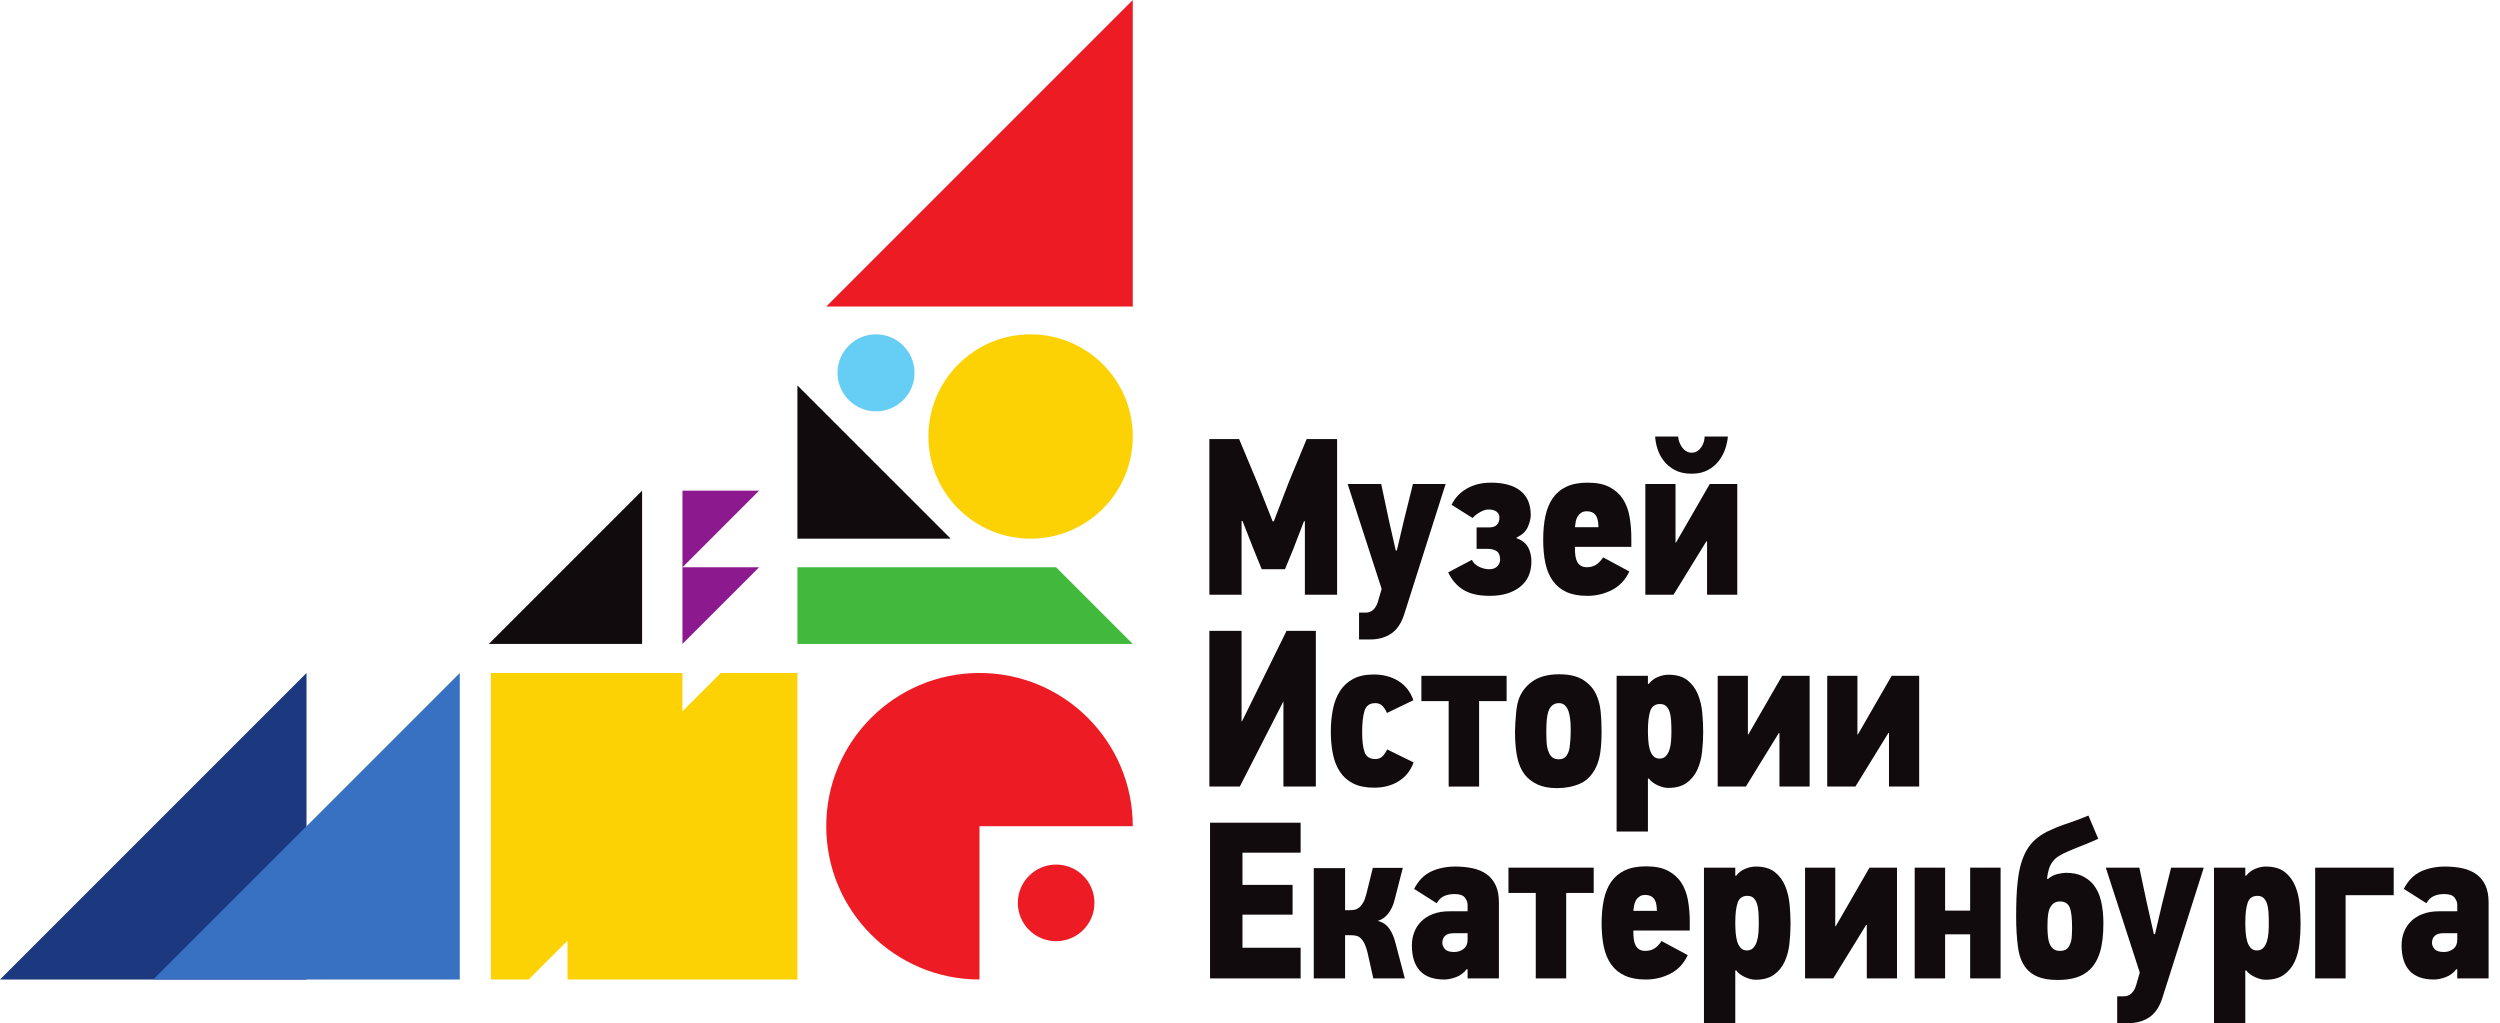 <svg width="171" height="70" viewBox="0 0 171 70" fill="none" xmlns="http://www.w3.org/2000/svg">
<path d="M63.503 29.856C63.503 25.997 66.633 22.868 70.492 22.868C74.353 22.868 77.482 25.997 77.482 29.856C77.482 33.716 74.353 36.845 70.492 36.845C66.633 36.845 63.503 33.716 63.503 29.856Z" fill="#FCD205"/>
<path d="M20.966 46.032V66.998H0L20.966 46.032Z" fill="#1C387E"/>
<path d="M31.449 46.032V66.998H10.483L31.449 46.032Z" fill="#3871C1"/>
<path d="M43.919 33.561V44.045H33.436L43.919 33.561Z" fill="#110B0D"/>
<path d="M77.482 -0V20.967H56.515L77.482 -0Z" fill="#ED1C24"/>
<path d="M46.681 48.652V46.032H33.577V66.998H36.166L38.818 64.346V66.998H54.543V46.032H49.302L46.681 48.652Z" fill="#FCD205"/>
<path d="M46.68 44.044V38.803H51.922L46.68 44.044Z" fill="#8D198F"/>
<path d="M46.68 38.803V33.561H51.922L46.68 38.803Z" fill="#8D198F"/>
<path d="M72.239 38.802H54.543V44.044H77.482L72.239 38.802Z" fill="#40B93C"/>
<path d="M54.543 26.363V36.845H65.026L54.543 26.363Z" fill="#110B0D"/>
<path d="M57.285 25.503C57.285 24.047 58.465 22.868 59.919 22.868C61.374 22.868 62.554 24.047 62.554 25.503C62.554 26.958 61.374 28.137 59.919 28.137C58.465 28.137 57.285 26.958 57.285 25.503Z" fill="#66CEF5"/>
<path d="M66.998 56.514H77.482C77.482 50.725 72.788 46.031 66.998 46.031C61.208 46.031 56.515 50.725 56.515 56.514C56.515 62.304 61.208 66.998 66.998 66.998V56.514Z" fill="#ED1C24"/>
<path d="M69.619 61.756C69.619 60.31 70.793 59.136 72.24 59.136C73.688 59.136 74.861 60.31 74.861 61.756C74.861 63.204 73.688 64.377 72.24 64.377C70.793 64.377 69.619 63.204 69.619 61.756Z" fill="#ED1C24"/>
<path d="M89.254 40.68V35.661L89.194 35.645L88.459 37.558L87.893 38.935H86.302L85.705 37.466L84.985 35.63L84.924 35.645V40.68H82.721V30.03H84.756L85.995 32.998L87.051 35.661H87.128L88.153 32.983L89.377 30.03H91.458V40.68H89.254Z" fill="#110B0D"/>
<path d="M96.05 42.011C95.856 42.623 95.56 43.064 95.162 43.335C94.764 43.605 94.28 43.74 93.709 43.74H92.959V41.904H93.403C93.82 41.904 94.107 41.644 94.259 41.123L94.505 40.282L92.179 33.105H94.474L94.994 35.554L95.469 37.65H95.545L96.034 35.569L96.646 33.105H98.88L96.05 42.011Z" fill="#110B0D"/>
<path d="M101.994 33.014C102.861 33.014 103.53 33.2 103.999 33.572C104.468 33.945 104.703 34.498 104.703 35.232C104.703 35.467 104.637 35.737 104.504 36.043C104.371 36.349 104.116 36.589 103.739 36.762L103.724 36.808C104.111 36.952 104.378 37.163 104.527 37.443C104.675 37.724 104.748 38.043 104.748 38.4C104.748 39.155 104.489 39.736 103.969 40.144C103.448 40.552 102.76 40.756 101.903 40.756C101.138 40.756 100.533 40.619 100.09 40.343C99.646 40.068 99.302 39.67 99.057 39.15L100.678 38.293C100.76 38.487 100.918 38.642 101.153 38.759C101.388 38.877 101.622 38.935 101.857 38.935C102.102 38.935 102.288 38.869 102.415 38.736C102.543 38.604 102.607 38.451 102.607 38.278C102.607 38.002 102.53 37.811 102.377 37.703C102.224 37.597 102.025 37.543 101.78 37.543H100.999V36.074H101.873C102.106 36.074 102.28 36.013 102.392 35.891C102.505 35.768 102.561 35.605 102.561 35.401C102.561 35.227 102.494 35.092 102.361 34.995C102.229 34.898 102.045 34.85 101.811 34.85C101.637 34.85 101.443 34.911 101.229 35.034C101.015 35.156 100.847 35.289 100.725 35.431L99.286 34.529C99.52 34.049 99.873 33.676 100.342 33.411C100.811 33.146 101.362 33.014 101.994 33.014Z" fill="#110B0D"/>
<path d="M111.445 39.089C111.18 39.66 110.787 40.081 110.267 40.351C109.746 40.621 109.18 40.756 108.568 40.756C108.007 40.756 107.535 40.669 107.153 40.496C106.77 40.323 106.459 40.071 106.219 39.738C105.98 39.408 105.808 39.004 105.706 38.53C105.605 38.056 105.554 37.512 105.554 36.9C105.554 36.309 105.605 35.773 105.706 35.294C105.808 34.814 105.977 34.406 106.212 34.069C106.447 33.733 106.757 33.472 107.145 33.289C107.533 33.105 108.017 33.014 108.599 33.014C109.211 33.014 109.711 33.115 110.098 33.32C110.486 33.524 110.789 33.797 111.009 34.138C111.229 34.48 111.379 34.88 111.46 35.339C111.541 35.798 111.583 36.288 111.583 36.808V37.405H107.726V37.528C107.726 37.701 107.737 37.864 107.757 38.017C107.777 38.17 107.818 38.305 107.88 38.423C107.941 38.54 108.025 38.632 108.132 38.698C108.239 38.764 108.379 38.798 108.553 38.798C108.767 38.798 108.961 38.749 109.134 38.652C109.307 38.555 109.481 38.379 109.655 38.124L111.445 39.089ZM109.333 36.059C109.333 35.926 109.323 35.793 109.303 35.661C109.282 35.529 109.244 35.411 109.188 35.309C109.132 35.207 109.05 35.125 108.943 35.064C108.836 35.003 108.695 34.972 108.522 34.972C108.379 34.972 108.257 35.005 108.155 35.071C108.053 35.138 107.971 35.222 107.91 35.324C107.849 35.426 107.806 35.544 107.78 35.676C107.755 35.809 107.737 35.936 107.726 36.059H109.333Z" fill="#110B0D"/>
<path d="M114.637 37.114L116.947 33.105H118.83V40.68H116.764V37.023H116.718L114.468 40.68H112.541V33.105H114.606V37.114H114.637ZM114.79 29.861C114.79 29.974 114.813 30.094 114.859 30.221C114.904 30.349 114.966 30.468 115.043 30.581C115.119 30.693 115.213 30.785 115.326 30.856C115.438 30.927 115.565 30.963 115.708 30.963C115.861 30.963 115.991 30.927 116.098 30.856C116.205 30.785 116.297 30.693 116.374 30.581C116.45 30.468 116.506 30.349 116.542 30.221C116.578 30.094 116.596 29.974 116.596 29.861H118.187C118.166 30.116 118.108 30.392 118.011 30.688C117.914 30.984 117.768 31.259 117.575 31.514C117.381 31.769 117.131 31.98 116.825 32.148C116.519 32.317 116.147 32.402 115.708 32.402C115.249 32.402 114.864 32.317 114.553 32.148C114.241 31.98 113.989 31.769 113.796 31.514C113.601 31.259 113.459 30.984 113.367 30.688C113.275 30.392 113.224 30.116 113.214 29.861H114.79Z" fill="#110B0D"/>
<path d="M87.786 53.801V48.002H87.77L84.802 53.801H82.721V43.151H84.924V49.333H84.955L88 43.151H90.004V53.801H87.786Z" fill="#110B0D"/>
<path d="M93.966 46.135C94.609 46.135 95.17 46.283 95.649 46.579C96.129 46.875 96.471 47.313 96.675 47.895L94.869 48.767C94.757 48.522 94.639 48.349 94.517 48.247C94.395 48.145 94.246 48.094 94.073 48.094C93.686 48.094 93.438 48.272 93.331 48.629C93.224 48.986 93.171 49.461 93.171 50.052C93.171 50.695 93.229 51.167 93.346 51.468C93.464 51.769 93.706 51.919 94.073 51.919C94.257 51.919 94.41 51.866 94.533 51.759C94.655 51.651 94.772 51.486 94.884 51.261L96.69 52.149C96.486 52.71 96.147 53.138 95.672 53.434C95.198 53.73 94.639 53.878 93.997 53.878C93.426 53.878 92.95 53.784 92.57 53.595C92.19 53.406 91.886 53.141 91.659 52.799C91.43 52.457 91.269 52.052 91.172 51.582C91.076 51.113 91.028 50.603 91.028 50.052C91.028 49.501 91.076 48.986 91.172 48.507C91.269 48.027 91.43 47.612 91.659 47.26C91.886 46.908 92.188 46.632 92.562 46.434C92.938 46.234 93.405 46.135 93.966 46.135Z" fill="#110B0D"/>
<path d="M101.171 47.956V53.801H99.089V47.956H97.223V46.227H103.052V47.956H101.171Z" fill="#110B0D"/>
<path d="M106.656 46.12C107.36 46.12 107.918 46.257 108.331 46.533C108.745 46.808 109.038 47.155 109.211 47.574C109.354 47.9 109.446 48.27 109.487 48.683C109.527 49.096 109.548 49.547 109.548 50.037C109.548 50.578 109.519 51.047 109.463 51.445C109.408 51.842 109.308 52.19 109.165 52.485C108.9 53.026 108.535 53.398 108.072 53.602C107.607 53.806 107.084 53.908 106.503 53.908C105.982 53.908 105.541 53.827 105.179 53.664C104.817 53.5 104.519 53.271 104.284 52.975C104.039 52.648 103.868 52.246 103.772 51.766C103.675 51.287 103.626 50.71 103.626 50.037C103.636 49.609 103.662 49.178 103.703 48.744C103.744 48.31 103.82 47.961 103.932 47.696C104.146 47.206 104.475 46.821 104.92 46.54C105.363 46.26 105.942 46.12 106.656 46.12ZM106.633 48.094C106.299 48.094 106.061 48.272 105.92 48.629C105.86 48.803 105.819 49.004 105.799 49.234C105.778 49.464 105.768 49.741 105.768 50.067C105.768 50.322 105.776 50.568 105.791 50.802C105.806 51.037 105.849 51.241 105.92 51.414C106.041 51.761 106.269 51.934 106.601 51.934C106.673 51.934 106.746 51.927 106.822 51.911C106.897 51.896 106.971 51.86 107.042 51.805C107.112 51.748 107.176 51.666 107.231 51.559C107.287 51.452 107.329 51.312 107.36 51.139C107.38 50.996 107.398 50.82 107.413 50.611C107.429 50.402 107.437 50.16 107.437 49.884C107.437 49.353 107.385 48.941 107.285 48.644C107.153 48.277 106.936 48.094 106.633 48.094Z" fill="#110B0D"/>
<path d="M112.764 46.793C112.937 46.569 113.149 46.406 113.4 46.303C113.649 46.201 113.886 46.151 114.111 46.151C114.672 46.151 115.11 46.278 115.427 46.533C115.743 46.788 115.98 47.109 116.138 47.497C116.296 47.885 116.396 48.308 116.437 48.767C116.477 49.226 116.498 49.66 116.498 50.067C116.498 50.527 116.472 50.983 116.421 51.437C116.37 51.891 116.26 52.3 116.092 52.662C115.924 53.024 115.682 53.319 115.365 53.549C115.049 53.778 114.626 53.893 114.096 53.893C113.994 53.893 113.881 53.877 113.758 53.847C113.636 53.816 113.514 53.773 113.391 53.717C113.269 53.661 113.154 53.595 113.047 53.518C112.94 53.441 112.851 53.352 112.779 53.25L112.718 53.265V56.877H110.576V46.227H112.718V46.762L112.764 46.793ZM113.514 51.888C113.697 51.888 113.842 51.83 113.95 51.712C114.057 51.595 114.139 51.448 114.195 51.269C114.251 51.09 114.287 50.891 114.302 50.672C114.317 50.453 114.325 50.241 114.325 50.037C114.325 49.761 114.317 49.507 114.302 49.272C114.287 49.037 114.251 48.838 114.195 48.675C114.139 48.512 114.06 48.384 113.957 48.293C113.856 48.201 113.718 48.155 113.545 48.155C113.208 48.155 112.986 48.313 112.879 48.629C112.772 48.946 112.718 49.4 112.718 49.991C112.718 50.195 112.726 50.41 112.741 50.634C112.756 50.858 112.79 51.062 112.841 51.246C112.891 51.429 112.971 51.582 113.078 51.705C113.185 51.827 113.33 51.888 113.514 51.888Z" fill="#110B0D"/>
<path d="M119.587 50.236L121.897 46.227H123.779V53.801H121.714V50.144H121.668L119.419 53.801H117.49V46.227H119.556V50.236H119.587Z" fill="#110B0D"/>
<path d="M127.079 50.236L129.389 46.227H131.272V53.801H129.206V50.144H129.16L126.91 53.801H124.982V46.227H127.048V50.236H127.079Z" fill="#110B0D"/>
<path d="M82.767 66.923V56.273H88.963V58.323H84.985V60.526H88.413V62.562H84.985V64.826H88.963V66.923H82.767Z" fill="#110B0D"/>
<path d="M89.862 66.923V59.379H92.004V62.256H92.341C92.443 62.256 92.548 62.245 92.655 62.225C92.762 62.205 92.864 62.156 92.961 62.08C93.058 62.003 93.149 61.891 93.237 61.743C93.323 61.595 93.397 61.399 93.458 61.154L93.901 59.364H95.952L95.386 61.567C95.294 61.934 95.149 62.243 94.95 62.493C94.751 62.743 94.514 62.909 94.239 62.99C94.575 63.072 94.838 63.248 95.027 63.518C95.215 63.788 95.356 64.113 95.447 64.49L96.09 66.923H93.933L93.534 65.132C93.473 64.887 93.404 64.689 93.328 64.536C93.252 64.383 93.167 64.263 93.076 64.176C92.983 64.089 92.882 64.034 92.769 64.008C92.657 63.982 92.535 63.969 92.402 63.969H92.004V66.923H89.862Z" fill="#110B0D"/>
<path d="M100.383 66.923V66.305L100.322 66.29C100.128 66.547 99.883 66.729 99.587 66.838C99.292 66.945 99.027 66.999 98.791 66.999C98.047 66.999 97.491 66.8 97.124 66.403C96.757 66.005 96.573 65.423 96.573 64.658C96.573 64.342 96.626 64.043 96.734 63.763C96.841 63.483 97.001 63.235 97.215 63.021C97.43 62.806 97.698 62.638 98.019 62.516C98.34 62.393 98.72 62.332 99.159 62.332H100.383V61.888C100.383 61.726 100.322 61.562 100.2 61.399C100.077 61.236 99.842 61.154 99.496 61.154C99.23 61.154 98.996 61.197 98.791 61.284C98.588 61.371 98.414 61.537 98.271 61.781L96.726 60.802C97.012 60.241 97.397 59.846 97.881 59.616C98.365 59.387 98.924 59.272 99.557 59.272C99.985 59.272 100.383 59.313 100.75 59.394C101.117 59.476 101.431 59.611 101.691 59.8C101.951 59.988 102.156 60.239 102.304 60.55C102.451 60.861 102.526 61.251 102.526 61.72V66.923H100.383ZM100.383 63.832H99.45C99.164 63.832 98.96 63.892 98.838 64.013C98.715 64.134 98.654 64.296 98.654 64.497C98.654 64.638 98.712 64.777 98.83 64.913C98.947 65.049 99.159 65.117 99.465 65.117C99.709 65.117 99.924 65.047 100.108 64.906C100.291 64.765 100.383 64.558 100.383 64.285V63.832Z" fill="#110B0D"/>
<path d="M107.127 61.077V66.923H105.046V61.077H103.179V59.348H109.009V61.077H107.127Z" fill="#110B0D"/>
<path d="M115.441 65.332C115.176 65.903 114.784 66.323 114.263 66.594C113.743 66.864 113.177 66.999 112.564 66.999C112.004 66.999 111.532 66.913 111.149 66.739C110.767 66.566 110.455 66.314 110.216 65.982C109.976 65.65 109.805 65.247 109.703 64.773C109.602 64.299 109.55 63.755 109.55 63.143C109.55 62.552 109.602 62.016 109.703 61.537C109.805 61.057 109.973 60.649 110.208 60.312C110.443 59.976 110.754 59.715 111.141 59.532C111.529 59.348 112.014 59.257 112.595 59.257C113.207 59.257 113.707 59.359 114.095 59.563C114.483 59.767 114.786 60.04 115.005 60.381C115.225 60.723 115.375 61.123 115.457 61.582C115.538 62.041 115.58 62.531 115.58 63.052V63.648H111.723V63.77C111.723 63.944 111.733 64.107 111.754 64.26C111.774 64.413 111.815 64.549 111.876 64.666C111.937 64.783 112.022 64.875 112.129 64.941C112.236 65.007 112.376 65.041 112.549 65.041C112.764 65.041 112.957 64.992 113.131 64.896C113.304 64.798 113.478 64.622 113.651 64.367L115.441 65.332ZM113.33 62.302C113.33 62.169 113.32 62.037 113.299 61.904C113.279 61.772 113.241 61.654 113.185 61.552C113.129 61.45 113.047 61.368 112.94 61.307C112.833 61.246 112.692 61.215 112.519 61.215C112.376 61.215 112.253 61.248 112.152 61.314C112.05 61.381 111.968 61.465 111.907 61.567C111.846 61.669 111.802 61.787 111.776 61.919C111.751 62.052 111.733 62.179 111.723 62.302H113.33Z" fill="#110B0D"/>
<path d="M118.739 59.915C118.912 59.69 119.124 59.527 119.374 59.425C119.624 59.323 119.861 59.272 120.086 59.272C120.646 59.272 121.085 59.4 121.402 59.654C121.718 59.909 121.955 60.231 122.113 60.618C122.271 61.006 122.371 61.429 122.412 61.888C122.452 62.347 122.473 62.781 122.473 63.189C122.473 63.648 122.447 64.105 122.396 64.558C122.345 65.013 122.235 65.421 122.067 65.783C121.899 66.145 121.657 66.441 121.34 66.67C121.024 66.899 120.6 67.014 120.071 67.014C119.968 67.014 119.856 66.999 119.734 66.969C119.611 66.938 119.489 66.895 119.366 66.838C119.244 66.782 119.129 66.716 119.022 66.64C118.915 66.563 118.826 66.474 118.755 66.372L118.693 66.387V69.999H116.551V59.348H118.693V59.884L118.739 59.915ZM119.489 65.01C119.673 65.01 119.818 64.952 119.925 64.834C120.032 64.717 120.114 64.569 120.169 64.39C120.226 64.212 120.262 64.013 120.277 63.794C120.292 63.574 120.3 63.362 120.3 63.159C120.3 62.883 120.292 62.629 120.277 62.393C120.262 62.159 120.226 61.96 120.169 61.797C120.114 61.633 120.034 61.506 119.932 61.414C119.831 61.322 119.692 61.277 119.519 61.277C119.183 61.277 118.961 61.435 118.854 61.751C118.747 62.067 118.693 62.521 118.693 63.113C118.693 63.317 118.7 63.531 118.716 63.755C118.731 63.98 118.764 64.184 118.815 64.367C118.866 64.551 118.945 64.704 119.053 64.826C119.16 64.949 119.305 65.01 119.489 65.01Z" fill="#110B0D"/>
<path d="M125.562 63.358L127.873 59.348H129.755V66.923H127.689V63.266H127.643L125.394 66.923H123.466V59.348H125.532V63.358H125.562Z" fill="#110B0D"/>
<path d="M134.759 66.923V63.908H133.046V66.923H130.965V59.348H133.046V62.286H134.759V59.348H136.841V66.923H134.759Z" fill="#110B0D"/>
<path d="M141.317 59.7C141.755 59.7 142.123 59.772 142.418 59.915C142.714 60.057 142.964 60.246 143.168 60.481C143.433 60.807 143.617 61.2 143.719 61.659C143.821 62.118 143.872 62.613 143.872 63.143C143.872 63.949 143.795 64.605 143.643 65.109C143.49 65.615 143.26 66.015 142.954 66.311C142.689 66.566 142.375 66.75 142.013 66.862C141.651 66.974 141.23 67.03 140.75 67.03C140.21 67.03 139.766 66.961 139.42 66.823C139.072 66.686 138.797 66.49 138.593 66.234C138.297 65.877 138.108 65.387 138.027 64.765C137.945 64.143 137.904 63.465 137.904 62.73C137.904 62.24 137.912 61.797 137.927 61.399C137.943 61.001 137.971 60.629 138.012 60.282C138.062 59.823 138.138 59.42 138.24 59.073C138.341 58.726 138.47 58.418 138.626 58.147C138.783 57.877 138.976 57.64 139.204 57.436C139.432 57.231 139.703 57.048 140.016 56.885C140.23 56.783 140.429 56.693 140.613 56.617C140.796 56.541 140.993 56.466 141.202 56.395C141.411 56.324 141.646 56.242 141.906 56.15C142.166 56.059 142.479 55.936 142.847 55.783C142.959 56.048 143.071 56.314 143.184 56.579C143.296 56.844 143.408 57.109 143.52 57.374C143.061 57.578 142.661 57.747 142.319 57.879C141.977 58.012 141.679 58.134 141.424 58.247C141.189 58.349 140.99 58.45 140.827 58.552C140.664 58.655 140.526 58.777 140.414 58.92C140.302 59.063 140.215 59.228 140.154 59.417C140.092 59.606 140.046 59.833 140.016 60.098L140.077 60.129C140.271 59.955 140.488 59.84 140.727 59.785C140.967 59.728 141.164 59.7 141.317 59.7ZM140.895 61.659C140.762 61.659 140.639 61.689 140.525 61.751C140.412 61.812 140.309 61.929 140.217 62.103C140.165 62.195 140.124 62.332 140.093 62.516C140.062 62.7 140.046 62.99 140.046 63.388C140.046 63.623 140.057 63.842 140.078 64.046C140.098 64.25 140.139 64.424 140.201 64.566C140.262 64.709 140.348 64.824 140.456 64.911C140.564 64.998 140.711 65.041 140.895 65.041C141.236 65.041 141.457 64.909 141.56 64.643C141.642 64.49 141.691 64.304 141.707 64.084C141.722 63.865 141.73 63.643 141.73 63.419C141.73 62.797 141.678 62.353 141.575 62.087C141.462 61.802 141.236 61.659 140.895 61.659Z" fill="#110B0D"/>
<path d="M147.907 68.254C147.713 68.866 147.417 69.307 147.019 69.578C146.622 69.848 146.137 69.983 145.566 69.983H144.816V68.147H145.26C145.678 68.147 145.964 67.887 146.117 67.367L146.361 66.525L144.036 59.348H146.331L146.851 61.797L147.325 63.893H147.402L147.891 61.812L148.504 59.348H150.738L147.907 68.254Z" fill="#110B0D"/>
<path d="M153.625 59.915C153.798 59.69 154.01 59.527 154.26 59.425C154.51 59.323 154.747 59.272 154.972 59.272C155.533 59.272 155.972 59.4 156.288 59.654C156.604 59.909 156.841 60.231 156.999 60.618C157.157 61.006 157.256 61.429 157.298 61.888C157.338 62.347 157.359 62.781 157.359 63.189C157.359 63.648 157.333 64.105 157.282 64.558C157.231 65.013 157.122 65.421 156.953 65.783C156.785 66.145 156.543 66.441 156.226 66.67C155.91 66.899 155.487 67.014 154.956 67.014C154.854 67.014 154.742 66.999 154.62 66.969C154.498 66.938 154.375 66.895 154.252 66.838C154.13 66.782 154.015 66.716 153.908 66.64C153.801 66.563 153.711 66.474 153.64 66.372L153.579 66.387V69.999H151.437V59.348H153.579V59.884L153.625 59.915ZM154.375 65.01C154.558 65.01 154.704 64.952 154.811 64.834C154.918 64.717 155 64.569 155.055 64.39C155.112 64.212 155.148 64.013 155.163 63.794C155.179 63.574 155.186 63.362 155.186 63.159C155.186 62.883 155.179 62.629 155.163 62.393C155.148 62.159 155.112 61.96 155.055 61.797C155 61.633 154.921 61.506 154.819 61.414C154.717 61.322 154.579 61.277 154.406 61.277C154.069 61.277 153.847 61.435 153.74 61.751C153.633 62.067 153.579 62.521 153.579 63.113C153.579 63.317 153.587 63.531 153.602 63.755C153.617 63.98 153.65 64.184 153.702 64.367C153.752 64.551 153.832 64.704 153.939 64.826C154.046 64.949 154.191 65.01 154.375 65.01Z" fill="#110B0D"/>
<path d="M160.439 61.231V66.923H158.358V59.348H163.729V61.231H160.439Z" fill="#110B0D"/>
<path d="M168.077 66.923V66.305L168.017 66.29C167.822 66.547 167.578 66.729 167.282 66.838C166.986 66.945 166.72 66.999 166.486 66.999C165.741 66.999 165.186 66.8 164.818 66.403C164.451 66.005 164.268 65.423 164.268 64.658C164.268 64.342 164.321 64.043 164.428 63.763C164.535 63.483 164.696 63.235 164.91 63.021C165.124 62.806 165.392 62.638 165.713 62.516C166.035 62.393 166.415 62.332 166.854 62.332H168.077V61.888C168.077 61.726 168.017 61.562 167.893 61.399C167.771 61.236 167.536 61.154 167.19 61.154C166.924 61.154 166.69 61.197 166.486 61.284C166.282 61.371 166.108 61.537 165.966 61.781L164.42 60.802C164.706 60.241 165.091 59.846 165.576 59.616C166.06 59.387 166.619 59.272 167.251 59.272C167.68 59.272 168.077 59.313 168.445 59.394C168.812 59.476 169.126 59.611 169.386 59.8C169.646 59.988 169.85 60.239 169.998 60.55C170.146 60.861 170.22 61.251 170.22 61.72V66.923H168.077ZM168.077 63.832H167.144C166.858 63.832 166.655 63.892 166.532 64.013C166.409 64.134 166.348 64.296 166.348 64.497C166.348 64.638 166.407 64.777 166.524 64.913C166.642 65.049 166.854 65.117 167.159 65.117C167.404 65.117 167.619 65.047 167.803 64.906C167.986 64.765 168.077 64.558 168.077 64.285V63.832Z" fill="#110B0D"/>
</svg>
